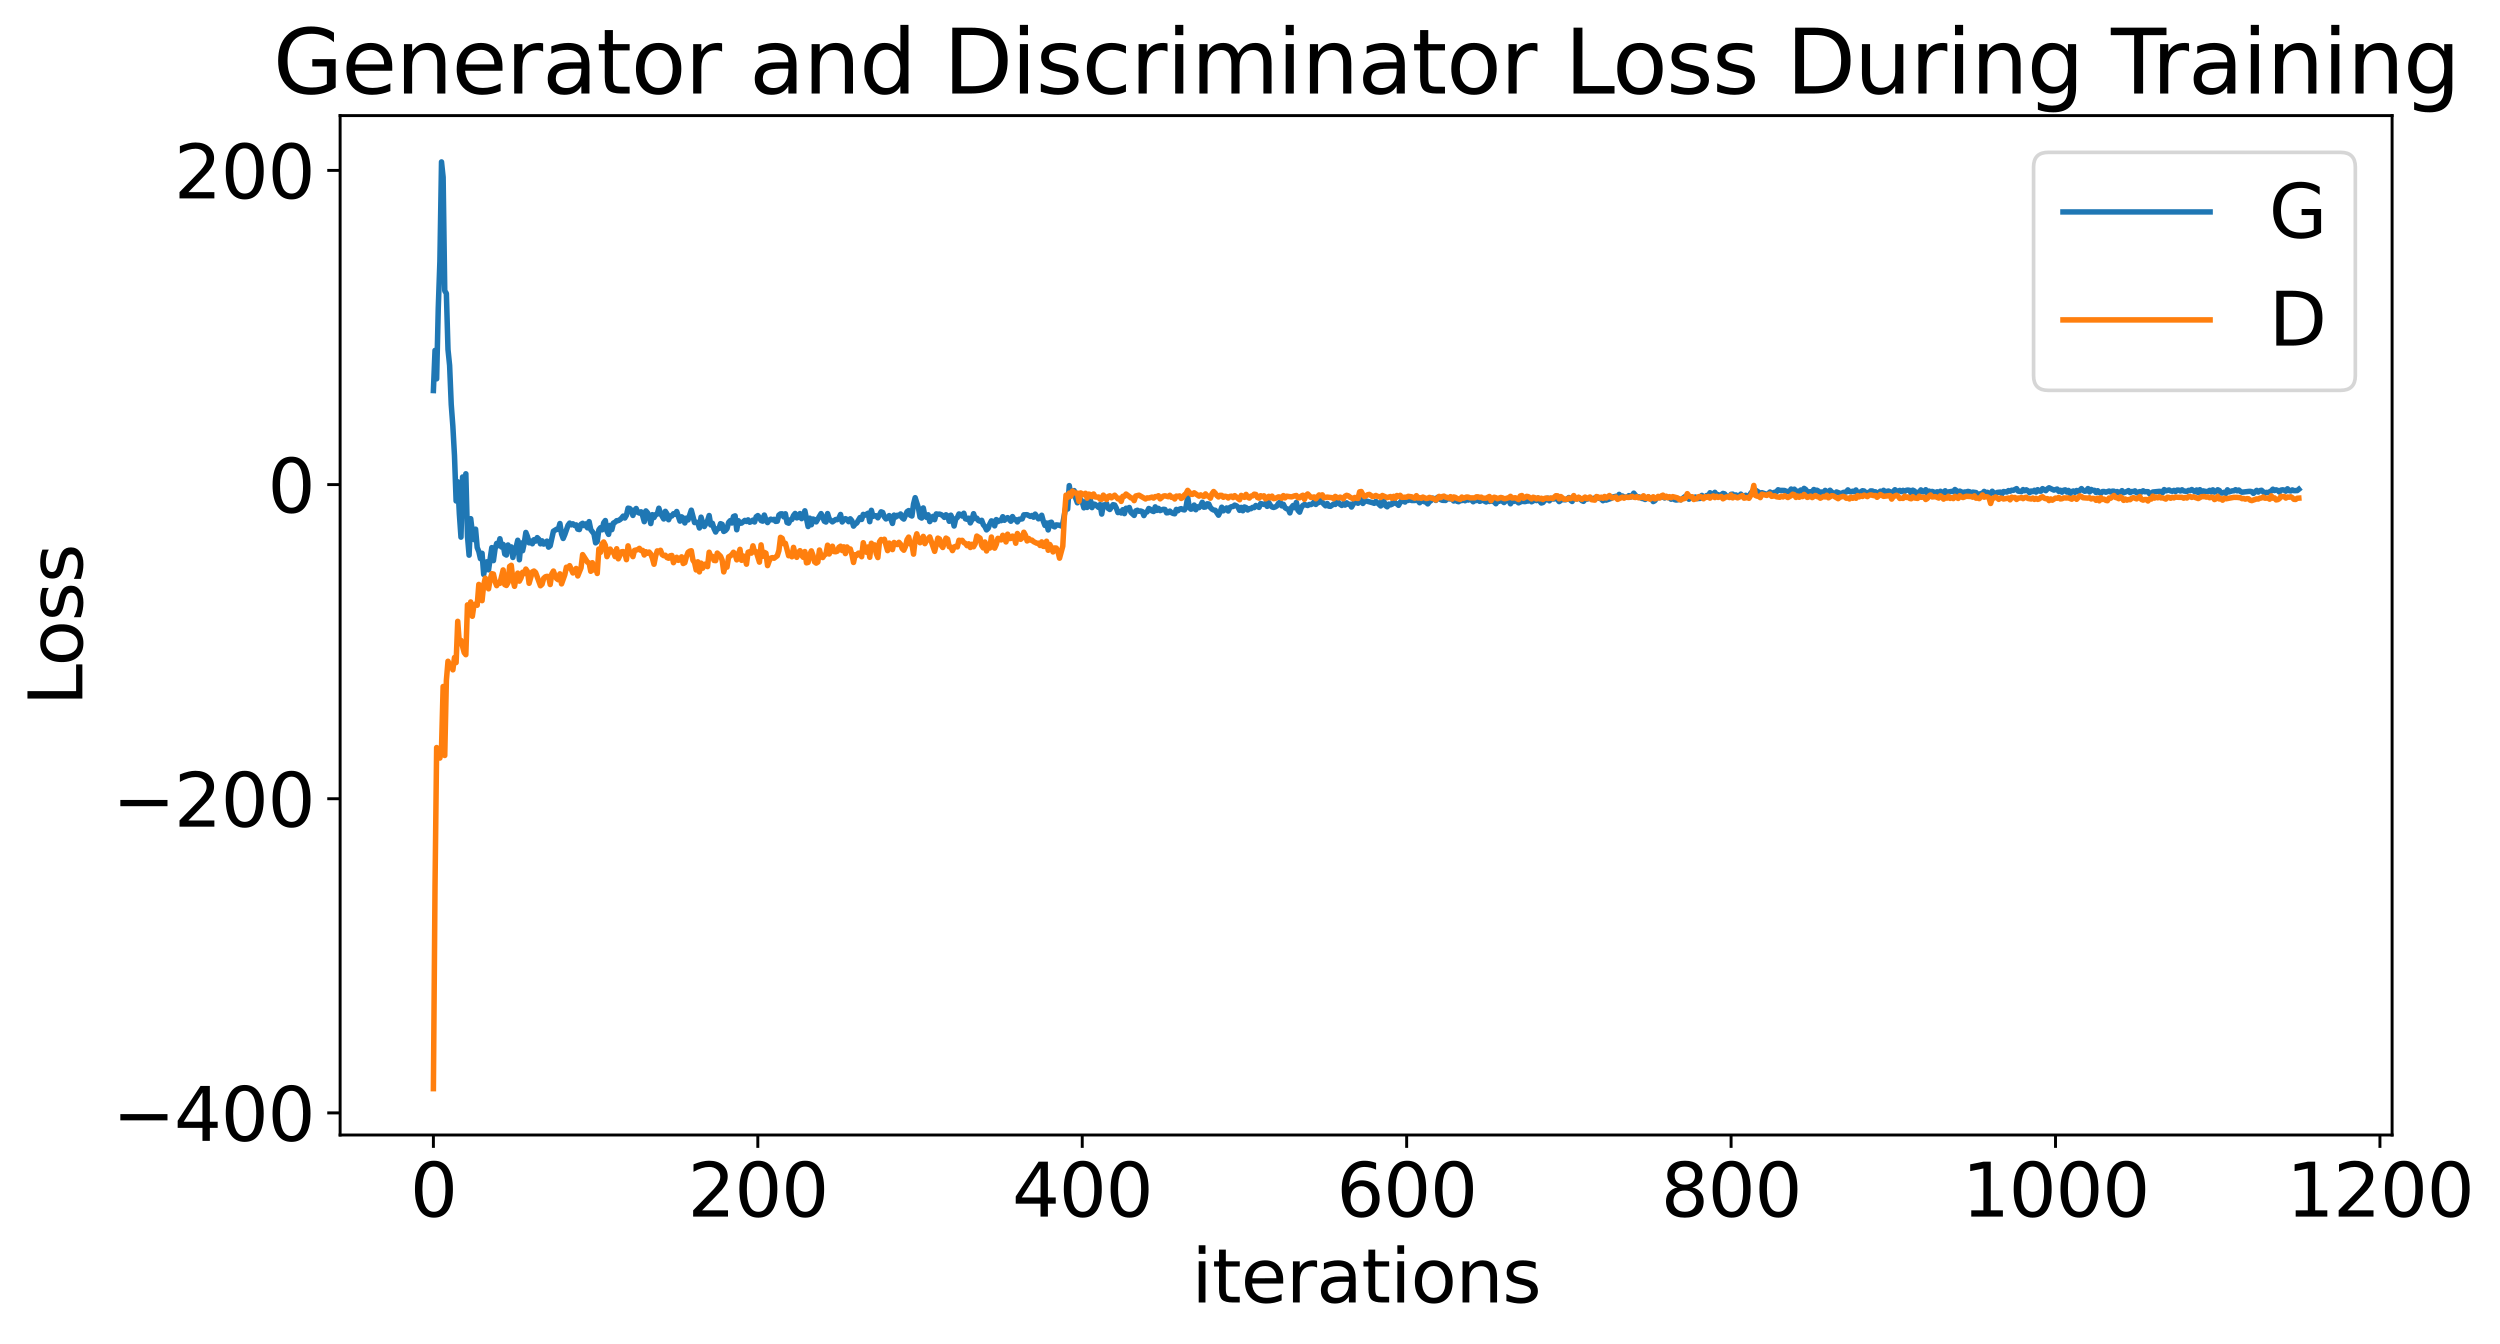 <?xml version="1.0" encoding="utf-8" standalone="no"?>
<!DOCTYPE svg PUBLIC "-//W3C//DTD SVG 1.1//EN"
  "http://www.w3.org/Graphics/SVG/1.1/DTD/svg11.dtd">
<svg xmlns:xlink="http://www.w3.org/1999/xlink" width="679.832pt" height="365.549pt" viewBox="0 0 679.832 365.549" xmlns="http://www.w3.org/2000/svg" version="1.1">
 <defs>
  <style type="text/css">*{stroke-linejoin: round; stroke-linecap: butt}</style>
 </defs>
 <g id="figure_1">
  <g id="patch_1">
   <path d="M 0 365.549 
L 679.832 365.549 
L 679.832 -0 
L 0 -0 
z
" style="fill: #ffffff"/>
  </g>
  <g id="axes_1">
   <g id="patch_2">
    <path d="M 92.491 308.636 
L 650.491 308.636 
L 650.491 31.436 
L 92.491 31.436 
z
" style="fill: #ffffff"/>
   </g>
   <g id="matplotlib.axis_1">
    <g id="xtick_1">
     <g id="line2d_1">
      <defs>
       <path id="m247eb441ce" d="M 0 0 
L 0 3.5 
" style="stroke: #000000; stroke-width: 0.8"/>
      </defs>
      <g>
       <use xlink:href="#m247eb441ce" x="117.854" y="308.636" style="stroke: #000000; stroke-width: 0.8"/>
      </g>
     </g>
     <g id="text_1">
      <!-- 0 -->
      <g transform="translate(111.492 330.833) scale(0.2 -0.2)">
       <defs>
        <path id="DejaVuSans-30" d="M 2034 4250 
Q 1547 4250 1301 3770 
Q 1056 3291 1056 2328 
Q 1056 1369 1301 889 
Q 1547 409 2034 409 
Q 2525 409 2770 889 
Q 3016 1369 3016 2328 
Q 3016 3291 2770 3770 
Q 2525 4250 2034 4250 
z
M 2034 4750 
Q 2819 4750 3233 4129 
Q 3647 3509 3647 2328 
Q 3647 1150 3233 529 
Q 2819 -91 2034 -91 
Q 1250 -91 836 529 
Q 422 1150 422 2328 
Q 422 3509 836 4129 
Q 1250 4750 2034 4750 
z
" transform="scale(0.016)"/>
       </defs>
       <use xlink:href="#DejaVuSans-30"/>
      </g>
     </g>
    </g>
    <g id="xtick_2">
     <g id="line2d_2">
      <g>
       <use xlink:href="#m247eb441ce" x="206.076" y="308.636" style="stroke: #000000; stroke-width: 0.8"/>
      </g>
     </g>
     <g id="text_2">
      <!-- 200 -->
      <g transform="translate(186.988 330.833) scale(0.2 -0.2)">
       <defs>
        <path id="DejaVuSans-32" d="M 1228 531 
L 3431 531 
L 3431 0 
L 469 0 
L 469 531 
Q 828 903 1448 1529 
Q 2069 2156 2228 2338 
Q 2531 2678 2651 2914 
Q 2772 3150 2772 3378 
Q 2772 3750 2511 3984 
Q 2250 4219 1831 4219 
Q 1534 4219 1204 4116 
Q 875 4013 500 3803 
L 500 4441 
Q 881 4594 1212 4672 
Q 1544 4750 1819 4750 
Q 2544 4750 2975 4387 
Q 3406 4025 3406 3419 
Q 3406 3131 3298 2873 
Q 3191 2616 2906 2266 
Q 2828 2175 2409 1742 
Q 1991 1309 1228 531 
z
" transform="scale(0.016)"/>
       </defs>
       <use xlink:href="#DejaVuSans-32"/>
       <use xlink:href="#DejaVuSans-30" x="63.623"/>
       <use xlink:href="#DejaVuSans-30" x="127.246"/>
      </g>
     </g>
    </g>
    <g id="xtick_3">
     <g id="line2d_3">
      <g>
       <use xlink:href="#m247eb441ce" x="294.297" y="308.636" style="stroke: #000000; stroke-width: 0.8"/>
      </g>
     </g>
     <g id="text_3">
      <!-- 400 -->
      <g transform="translate(275.209 330.833) scale(0.2 -0.2)">
       <defs>
        <path id="DejaVuSans-34" d="M 2419 4116 
L 825 1625 
L 2419 1625 
L 2419 4116 
z
M 2253 4666 
L 3047 4666 
L 3047 1625 
L 3713 1625 
L 3713 1100 
L 3047 1100 
L 3047 0 
L 2419 0 
L 2419 1100 
L 313 1100 
L 313 1709 
L 2253 4666 
z
" transform="scale(0.016)"/>
       </defs>
       <use xlink:href="#DejaVuSans-34"/>
       <use xlink:href="#DejaVuSans-30" x="63.623"/>
       <use xlink:href="#DejaVuSans-30" x="127.246"/>
      </g>
     </g>
    </g>
    <g id="xtick_4">
     <g id="line2d_4">
      <g>
       <use xlink:href="#m247eb441ce" x="382.518" y="308.636" style="stroke: #000000; stroke-width: 0.8"/>
      </g>
     </g>
     <g id="text_4">
      <!-- 600 -->
      <g transform="translate(363.431 330.833) scale(0.2 -0.2)">
       <defs>
        <path id="DejaVuSans-36" d="M 2113 2584 
Q 1688 2584 1439 2293 
Q 1191 2003 1191 1497 
Q 1191 994 1439 701 
Q 1688 409 2113 409 
Q 2538 409 2786 701 
Q 3034 994 3034 1497 
Q 3034 2003 2786 2293 
Q 2538 2584 2113 2584 
z
M 3366 4563 
L 3366 3988 
Q 3128 4100 2886 4159 
Q 2644 4219 2406 4219 
Q 1781 4219 1451 3797 
Q 1122 3375 1075 2522 
Q 1259 2794 1537 2939 
Q 1816 3084 2150 3084 
Q 2853 3084 3261 2657 
Q 3669 2231 3669 1497 
Q 3669 778 3244 343 
Q 2819 -91 2113 -91 
Q 1303 -91 875 529 
Q 447 1150 447 2328 
Q 447 3434 972 4092 
Q 1497 4750 2381 4750 
Q 2619 4750 2861 4703 
Q 3103 4656 3366 4563 
z
" transform="scale(0.016)"/>
       </defs>
       <use xlink:href="#DejaVuSans-36"/>
       <use xlink:href="#DejaVuSans-30" x="63.623"/>
       <use xlink:href="#DejaVuSans-30" x="127.246"/>
      </g>
     </g>
    </g>
    <g id="xtick_5">
     <g id="line2d_5">
      <g>
       <use xlink:href="#m247eb441ce" x="470.74" y="308.636" style="stroke: #000000; stroke-width: 0.8"/>
      </g>
     </g>
     <g id="text_5">
      <!-- 800 -->
      <g transform="translate(451.652 330.833) scale(0.2 -0.2)">
       <defs>
        <path id="DejaVuSans-38" d="M 2034 2216 
Q 1584 2216 1326 1975 
Q 1069 1734 1069 1313 
Q 1069 891 1326 650 
Q 1584 409 2034 409 
Q 2484 409 2743 651 
Q 3003 894 3003 1313 
Q 3003 1734 2745 1975 
Q 2488 2216 2034 2216 
z
M 1403 2484 
Q 997 2584 770 2862 
Q 544 3141 544 3541 
Q 544 4100 942 4425 
Q 1341 4750 2034 4750 
Q 2731 4750 3128 4425 
Q 3525 4100 3525 3541 
Q 3525 3141 3298 2862 
Q 3072 2584 2669 2484 
Q 3125 2378 3379 2068 
Q 3634 1759 3634 1313 
Q 3634 634 3220 271 
Q 2806 -91 2034 -91 
Q 1263 -91 848 271 
Q 434 634 434 1313 
Q 434 1759 690 2068 
Q 947 2378 1403 2484 
z
M 1172 3481 
Q 1172 3119 1398 2916 
Q 1625 2713 2034 2713 
Q 2441 2713 2670 2916 
Q 2900 3119 2900 3481 
Q 2900 3844 2670 4047 
Q 2441 4250 2034 4250 
Q 1625 4250 1398 4047 
Q 1172 3844 1172 3481 
z
" transform="scale(0.016)"/>
       </defs>
       <use xlink:href="#DejaVuSans-38"/>
       <use xlink:href="#DejaVuSans-30" x="63.623"/>
       <use xlink:href="#DejaVuSans-30" x="127.246"/>
      </g>
     </g>
    </g>
    <g id="xtick_6">
     <g id="line2d_6">
      <g>
       <use xlink:href="#m247eb441ce" x="558.961" y="308.636" style="stroke: #000000; stroke-width: 0.8"/>
      </g>
     </g>
     <g id="text_6">
      <!-- 1000 -->
      <g transform="translate(533.511 330.833) scale(0.2 -0.2)">
       <defs>
        <path id="DejaVuSans-31" d="M 794 531 
L 1825 531 
L 1825 4091 
L 703 3866 
L 703 4441 
L 1819 4666 
L 2450 4666 
L 2450 531 
L 3481 531 
L 3481 0 
L 794 0 
L 794 531 
z
" transform="scale(0.016)"/>
       </defs>
       <use xlink:href="#DejaVuSans-31"/>
       <use xlink:href="#DejaVuSans-30" x="63.623"/>
       <use xlink:href="#DejaVuSans-30" x="127.246"/>
       <use xlink:href="#DejaVuSans-30" x="190.869"/>
      </g>
     </g>
    </g>
    <g id="xtick_7">
     <g id="line2d_7">
      <g>
       <use xlink:href="#m247eb441ce" x="647.182" y="308.636" style="stroke: #000000; stroke-width: 0.8"/>
      </g>
     </g>
     <g id="text_7">
      <!-- 1200 -->
      <g transform="translate(621.732 330.833) scale(0.2 -0.2)">
       <use xlink:href="#DejaVuSans-31"/>
       <use xlink:href="#DejaVuSans-32" x="63.623"/>
       <use xlink:href="#DejaVuSans-30" x="127.246"/>
       <use xlink:href="#DejaVuSans-30" x="190.869"/>
      </g>
     </g>
    </g>
    <g id="text_8">
     <!-- iterations -->
     <g transform="translate(324.036 354.189) scale(0.2 -0.2)">
      <defs>
       <path id="DejaVuSans-69" d="M 603 3500 
L 1178 3500 
L 1178 0 
L 603 0 
L 603 3500 
z
M 603 4863 
L 1178 4863 
L 1178 4134 
L 603 4134 
L 603 4863 
z
" transform="scale(0.016)"/>
       <path id="DejaVuSans-74" d="M 1172 4494 
L 1172 3500 
L 2356 3500 
L 2356 3053 
L 1172 3053 
L 1172 1153 
Q 1172 725 1289 603 
Q 1406 481 1766 481 
L 2356 481 
L 2356 0 
L 1766 0 
Q 1100 0 847 248 
Q 594 497 594 1153 
L 594 3053 
L 172 3053 
L 172 3500 
L 594 3500 
L 594 4494 
L 1172 4494 
z
" transform="scale(0.016)"/>
       <path id="DejaVuSans-65" d="M 3597 1894 
L 3597 1613 
L 953 1613 
Q 991 1019 1311 708 
Q 1631 397 2203 397 
Q 2534 397 2845 478 
Q 3156 559 3463 722 
L 3463 178 
Q 3153 47 2828 -22 
Q 2503 -91 2169 -91 
Q 1331 -91 842 396 
Q 353 884 353 1716 
Q 353 2575 817 3079 
Q 1281 3584 2069 3584 
Q 2775 3584 3186 3129 
Q 3597 2675 3597 1894 
z
M 3022 2063 
Q 3016 2534 2758 2815 
Q 2500 3097 2075 3097 
Q 1594 3097 1305 2825 
Q 1016 2553 972 2059 
L 3022 2063 
z
" transform="scale(0.016)"/>
       <path id="DejaVuSans-72" d="M 2631 2963 
Q 2534 3019 2420 3045 
Q 2306 3072 2169 3072 
Q 1681 3072 1420 2755 
Q 1159 2438 1159 1844 
L 1159 0 
L 581 0 
L 581 3500 
L 1159 3500 
L 1159 2956 
Q 1341 3275 1631 3429 
Q 1922 3584 2338 3584 
Q 2397 3584 2469 3576 
Q 2541 3569 2628 3553 
L 2631 2963 
z
" transform="scale(0.016)"/>
       <path id="DejaVuSans-61" d="M 2194 1759 
Q 1497 1759 1228 1600 
Q 959 1441 959 1056 
Q 959 750 1161 570 
Q 1363 391 1709 391 
Q 2188 391 2477 730 
Q 2766 1069 2766 1631 
L 2766 1759 
L 2194 1759 
z
M 3341 1997 
L 3341 0 
L 2766 0 
L 2766 531 
Q 2569 213 2275 61 
Q 1981 -91 1556 -91 
Q 1019 -91 701 211 
Q 384 513 384 1019 
Q 384 1609 779 1909 
Q 1175 2209 1959 2209 
L 2766 2209 
L 2766 2266 
Q 2766 2663 2505 2880 
Q 2244 3097 1772 3097 
Q 1472 3097 1187 3025 
Q 903 2953 641 2809 
L 641 3341 
Q 956 3463 1253 3523 
Q 1550 3584 1831 3584 
Q 2591 3584 2966 3190 
Q 3341 2797 3341 1997 
z
" transform="scale(0.016)"/>
       <path id="DejaVuSans-6f" d="M 1959 3097 
Q 1497 3097 1228 2736 
Q 959 2375 959 1747 
Q 959 1119 1226 758 
Q 1494 397 1959 397 
Q 2419 397 2687 759 
Q 2956 1122 2956 1747 
Q 2956 2369 2687 2733 
Q 2419 3097 1959 3097 
z
M 1959 3584 
Q 2709 3584 3137 3096 
Q 3566 2609 3566 1747 
Q 3566 888 3137 398 
Q 2709 -91 1959 -91 
Q 1206 -91 779 398 
Q 353 888 353 1747 
Q 353 2609 779 3096 
Q 1206 3584 1959 3584 
z
" transform="scale(0.016)"/>
       <path id="DejaVuSans-6e" d="M 3513 2113 
L 3513 0 
L 2938 0 
L 2938 2094 
Q 2938 2591 2744 2837 
Q 2550 3084 2163 3084 
Q 1697 3084 1428 2787 
Q 1159 2491 1159 1978 
L 1159 0 
L 581 0 
L 581 3500 
L 1159 3500 
L 1159 2956 
Q 1366 3272 1645 3428 
Q 1925 3584 2291 3584 
Q 2894 3584 3203 3211 
Q 3513 2838 3513 2113 
z
" transform="scale(0.016)"/>
       <path id="DejaVuSans-73" d="M 2834 3397 
L 2834 2853 
Q 2591 2978 2328 3040 
Q 2066 3103 1784 3103 
Q 1356 3103 1142 2972 
Q 928 2841 928 2578 
Q 928 2378 1081 2264 
Q 1234 2150 1697 2047 
L 1894 2003 
Q 2506 1872 2764 1633 
Q 3022 1394 3022 966 
Q 3022 478 2636 193 
Q 2250 -91 1575 -91 
Q 1294 -91 989 -36 
Q 684 19 347 128 
L 347 722 
Q 666 556 975 473 
Q 1284 391 1588 391 
Q 1994 391 2212 530 
Q 2431 669 2431 922 
Q 2431 1156 2273 1281 
Q 2116 1406 1581 1522 
L 1381 1569 
Q 847 1681 609 1914 
Q 372 2147 372 2553 
Q 372 3047 722 3315 
Q 1072 3584 1716 3584 
Q 2034 3584 2315 3537 
Q 2597 3491 2834 3397 
z
" transform="scale(0.016)"/>
      </defs>
      <use xlink:href="#DejaVuSans-69"/>
      <use xlink:href="#DejaVuSans-74" x="27.783"/>
      <use xlink:href="#DejaVuSans-65" x="66.992"/>
      <use xlink:href="#DejaVuSans-72" x="128.516"/>
      <use xlink:href="#DejaVuSans-61" x="169.629"/>
      <use xlink:href="#DejaVuSans-74" x="230.908"/>
      <use xlink:href="#DejaVuSans-69" x="270.117"/>
      <use xlink:href="#DejaVuSans-6f" x="297.9"/>
      <use xlink:href="#DejaVuSans-6e" x="359.082"/>
      <use xlink:href="#DejaVuSans-73" x="422.461"/>
     </g>
    </g>
   </g>
   <g id="matplotlib.axis_2">
    <g id="ytick_1">
     <g id="line2d_8">
      <defs>
       <path id="m8fb5b42204" d="M 0 0 
L -3.5 0 
" style="stroke: #000000; stroke-width: 0.8"/>
      </defs>
      <g>
       <use xlink:href="#m8fb5b42204" x="92.491" y="302.634" style="stroke: #000000; stroke-width: 0.8"/>
      </g>
     </g>
     <g id="text_9">
      <!-- −400 -->
      <g transform="translate(30.556 310.233) scale(0.2 -0.2)">
       <defs>
        <path id="DejaVuSans-2212" d="M 678 2272 
L 4684 2272 
L 4684 1741 
L 678 1741 
L 678 2272 
z
" transform="scale(0.016)"/>
       </defs>
       <use xlink:href="#DejaVuSans-2212"/>
       <use xlink:href="#DejaVuSans-34" x="83.789"/>
       <use xlink:href="#DejaVuSans-30" x="147.412"/>
       <use xlink:href="#DejaVuSans-30" x="211.035"/>
      </g>
     </g>
    </g>
    <g id="ytick_2">
     <g id="line2d_9">
      <g>
       <use xlink:href="#m8fb5b42204" x="92.491" y="217.204" style="stroke: #000000; stroke-width: 0.8"/>
      </g>
     </g>
     <g id="text_10">
      <!-- −200 -->
      <g transform="translate(30.556 224.803) scale(0.2 -0.2)">
       <use xlink:href="#DejaVuSans-2212"/>
       <use xlink:href="#DejaVuSans-32" x="83.789"/>
       <use xlink:href="#DejaVuSans-30" x="147.412"/>
       <use xlink:href="#DejaVuSans-30" x="211.035"/>
      </g>
     </g>
    </g>
    <g id="ytick_3">
     <g id="line2d_10">
      <g>
       <use xlink:href="#m8fb5b42204" x="92.491" y="131.774" style="stroke: #000000; stroke-width: 0.8"/>
      </g>
     </g>
     <g id="text_11">
      <!-- 0 -->
      <g transform="translate(72.766 139.373) scale(0.2 -0.2)">
       <use xlink:href="#DejaVuSans-30"/>
      </g>
     </g>
    </g>
    <g id="ytick_4">
     <g id="line2d_11">
      <g>
       <use xlink:href="#m8fb5b42204" x="92.491" y="46.344" style="stroke: #000000; stroke-width: 0.8"/>
      </g>
     </g>
     <g id="text_12">
      <!-- 200 -->
      <g transform="translate(47.316 53.943) scale(0.2 -0.2)">
       <use xlink:href="#DejaVuSans-32"/>
       <use xlink:href="#DejaVuSans-30" x="63.623"/>
       <use xlink:href="#DejaVuSans-30" x="127.246"/>
      </g>
     </g>
    </g>
    <g id="text_13">
     <!-- Loss -->
     <g transform="translate(22.397 191.971) rotate(-90) scale(0.2 -0.2)">
      <defs>
       <path id="DejaVuSans-4c" d="M 628 4666 
L 1259 4666 
L 1259 531 
L 3531 531 
L 3531 0 
L 628 0 
L 628 4666 
z
" transform="scale(0.016)"/>
      </defs>
      <use xlink:href="#DejaVuSans-4c"/>
      <use xlink:href="#DejaVuSans-6f" x="53.963"/>
      <use xlink:href="#DejaVuSans-73" x="115.145"/>
      <use xlink:href="#DejaVuSans-73" x="167.244"/>
     </g>
    </g>
   </g>
   <g id="line2d_12">
    <path d="M 117.854 106.201 
L 118.295 95.293 
L 118.736 103.013 
L 119.178 83.802 
L 119.619 71.07 
L 120.06 44.036 
L 120.501 48.202 
L 120.942 79.082 
L 121.383 79.801 
L 121.824 95.039 
L 122.265 99.384 
L 122.706 110.005 
L 123.148 115.933 
L 123.589 123.922 
L 124.03 136.223 
L 124.471 131.012 
L 124.912 139.741 
L 125.353 146.066 
L 125.794 129.712 
L 126.235 135.776 
L 126.676 128.84 
L 127.118 145.744 
L 127.559 150.966 
L 128 141.048 
L 128.441 144.709 
L 128.882 146.73 
L 129.323 143.903 
L 129.764 148.889 
L 130.205 149.977 
L 130.646 151.915 
L 131.087 150.461 
L 131.529 156.209 
L 131.97 153.818 
L 132.411 152.77 
L 132.852 154.957 
L 133.734 148.92 
L 134.175 152.45 
L 134.616 149.303 
L 135.057 147.781 
L 135.499 148.375 
L 135.94 146.504 
L 136.381 148.745 
L 136.822 148.044 
L 137.263 150.657 
L 137.704 150.932 
L 138.145 148.202 
L 138.586 149.697 
L 139.027 148.72 
L 139.468 151.591 
L 139.91 149.238 
L 140.351 148.782 
L 140.792 146.917 
L 141.233 152.215 
L 141.674 147.649 
L 142.115 149.753 
L 142.556 147.695 
L 142.997 144.795 
L 143.438 145.922 
L 143.88 147.615 
L 144.321 147.13 
L 144.762 147.865 
L 145.203 146.771 
L 145.644 147.15 
L 146.085 146.202 
L 146.526 146.632 
L 146.967 147.882 
L 147.408 147.073 
L 147.85 147.952 
L 148.291 147.692 
L 148.732 147.157 
L 149.173 148.781 
L 149.614 148.414 
L 150.496 144.451 
L 151.378 143.911 
L 151.819 143.957 
L 152.261 142.369 
L 152.702 145.189 
L 153.143 146.419 
L 153.584 145.376 
L 154.466 142.844 
L 154.907 142.253 
L 155.348 142.718 
L 155.789 142.444 
L 156.231 142.872 
L 156.672 142.731 
L 157.113 143.888 
L 157.554 144.002 
L 157.995 142.575 
L 158.436 142.306 
L 158.877 142.938 
L 159.318 142.458 
L 159.759 143.532 
L 160.201 141.851 
L 160.642 144.015 
L 161.524 145.177 
L 161.965 147.615 
L 162.406 147.264 
L 162.847 144.074 
L 163.288 143.508 
L 163.729 144.077 
L 164.17 142.152 
L 164.612 141.557 
L 165.053 144.417 
L 165.494 145.316 
L 165.935 142.868 
L 166.376 144.028 
L 166.817 142.228 
L 167.258 142.014 
L 167.699 141.589 
L 168.14 141.571 
L 168.582 141.311 
L 169.023 140.918 
L 169.464 140.347 
L 169.905 140.862 
L 170.346 140.112 
L 170.787 138.192 
L 171.228 138.269 
L 171.669 138.718 
L 172.11 140.157 
L 172.551 138.766 
L 172.993 138.28 
L 173.434 139.324 
L 173.875 139.525 
L 174.316 139.18 
L 174.757 140.24 
L 175.198 141.858 
L 175.639 138.938 
L 176.08 139.449 
L 176.521 140.337 
L 176.963 142.371 
L 177.404 139.956 
L 177.845 140.734 
L 178.286 139.937 
L 178.727 139.804 
L 179.168 138.205 
L 179.609 139.587 
L 180.491 141.119 
L 180.933 139.052 
L 181.374 139.737 
L 181.815 141.329 
L 182.256 140.28 
L 182.697 140.314 
L 183.138 139.701 
L 183.579 139.86 
L 184.02 139.098 
L 184.902 141.703 
L 185.344 140.546 
L 185.785 140.869 
L 186.226 142.202 
L 186.667 140.898 
L 187.108 141.392 
L 187.99 138.738 
L 188.872 142.103 
L 189.314 141.988 
L 189.755 142.147 
L 190.196 143.574 
L 190.637 140.637 
L 191.078 142.175 
L 191.519 143.176 
L 192.401 141.614 
L 192.842 140.192 
L 193.284 142.751 
L 193.725 142.302 
L 194.166 143.746 
L 194.607 144.672 
L 195.048 143.789 
L 195.489 143.741 
L 195.93 142.406 
L 196.371 142.587 
L 196.812 144.513 
L 197.253 144.273 
L 197.695 143.77 
L 198.136 142.061 
L 198.577 141.581 
L 199.018 142.217 
L 199.459 140.462 
L 199.9 140.281 
L 200.341 144.055 
L 200.782 141.606 
L 201.223 142.299 
L 201.665 142.239 
L 202.547 141.52 
L 202.988 141.8 
L 203.429 141.371 
L 203.87 142.012 
L 204.311 141.834 
L 204.752 141.438 
L 205.193 141.943 
L 205.634 140.529 
L 206.076 140.209 
L 206.517 140.703 
L 206.958 141.555 
L 207.399 141.716 
L 207.84 140.066 
L 208.281 141.36 
L 208.722 142.103 
L 209.163 141.443 
L 209.604 141.18 
L 210.046 141.37 
L 210.487 141.233 
L 210.928 141.782 
L 211.369 141.728 
L 211.81 140.068 
L 212.251 139.741 
L 212.692 139.73 
L 213.133 140.555 
L 213.574 139.72 
L 214.016 142.083 
L 214.457 142.271 
L 214.898 141.36 
L 215.339 141.263 
L 215.78 140.203 
L 216.221 139.631 
L 216.662 140.828 
L 217.103 140.659 
L 217.544 139.661 
L 217.985 141.034 
L 218.427 140.479 
L 218.868 138.909 
L 219.75 143.176 
L 220.191 140.912 
L 220.632 142.694 
L 221.073 141.133 
L 221.514 141.298 
L 221.955 141.917 
L 222.838 140.398 
L 223.279 139.672 
L 223.72 140.569 
L 224.161 141.729 
L 224.602 141.956 
L 225.043 139.661 
L 225.484 141.116 
L 226.367 141.908 
L 227.249 141.272 
L 227.69 141.304 
L 228.131 140.884 
L 228.572 139.9 
L 229.013 141.94 
L 229.454 141.381 
L 229.895 141.044 
L 230.336 141.257 
L 230.778 141.861 
L 231.219 141.082 
L 231.66 141.623 
L 232.101 143.065 
L 232.542 142.509 
L 232.983 142.224 
L 233.865 140.742 
L 234.306 141.25 
L 234.748 139.882 
L 235.189 140.101 
L 236.071 139.565 
L 236.512 141.858 
L 236.953 138.773 
L 237.394 140.42 
L 237.835 140.257 
L 238.276 140.258 
L 238.718 140.809 
L 239.6 139.187 
L 240.041 139.36 
L 240.482 140.556 
L 240.923 141.113 
L 241.364 140.861 
L 241.805 140.21 
L 242.246 141.106 
L 242.687 142.337 
L 243.129 140.073 
L 243.57 140.602 
L 244.011 140.125 
L 244.452 140.266 
L 244.893 139.772 
L 245.334 140.821 
L 245.775 141.145 
L 246.657 139.142 
L 247.099 138.845 
L 247.54 140.094 
L 247.981 140.316 
L 248.422 137.06 
L 248.863 135.341 
L 249.745 138.126 
L 250.186 140.61 
L 250.627 140.872 
L 251.068 138.131 
L 251.51 140.283 
L 251.951 140.684 
L 252.392 139.987 
L 252.833 141.834 
L 253.715 140.418 
L 254.156 141.312 
L 254.597 139.75 
L 255.038 139.84 
L 255.48 139.798 
L 255.921 139.949 
L 256.362 140.22 
L 256.803 140.689 
L 257.244 139.985 
L 257.685 140.275 
L 258.126 141.752 
L 258.567 140.095 
L 259.008 141.106 
L 259.45 143.034 
L 259.891 141.115 
L 260.332 140.738 
L 260.773 139.765 
L 261.214 139.957 
L 261.655 140.338 
L 262.096 139.574 
L 262.537 141.083 
L 262.978 141.207 
L 263.419 140.915 
L 263.861 142.191 
L 264.302 141.337 
L 264.743 139.693 
L 265.184 141.001 
L 265.625 140.909 
L 266.066 141.553 
L 266.507 141.73 
L 266.948 141.491 
L 267.389 142.667 
L 267.831 143.195 
L 268.272 144.093 
L 268.713 143.682 
L 269.154 142.5 
L 269.595 141.642 
L 270.036 141.82 
L 270.477 142.998 
L 270.918 141.298 
L 271.359 141.846 
L 271.801 141.504 
L 272.242 141.585 
L 272.683 140.514 
L 273.124 141.486 
L 273.565 140.997 
L 274.006 140.769 
L 274.888 141.735 
L 275.329 140.479 
L 275.77 141.269 
L 276.212 141.301 
L 276.653 141.925 
L 277.094 141.22 
L 277.976 141.096 
L 278.417 140.001 
L 279.299 139.961 
L 280.182 140.421 
L 280.623 140.187 
L 281.064 140.647 
L 281.505 139.811 
L 282.387 141.081 
L 282.828 140.893 
L 283.269 140.118 
L 283.71 141.721 
L 284.151 142.881 
L 284.593 142.215 
L 285.034 144.1 
L 285.475 142.123 
L 285.916 142.008 
L 286.357 143.051 
L 286.798 143.274 
L 287.239 142.734 
L 288.121 142.832 
L 288.563 143.022 
L 289.004 142.35 
L 289.886 137.555 
L 290.327 138.422 
L 290.768 132.056 
L 291.209 134.866 
L 291.65 134.561 
L 292.091 133.417 
L 292.533 135.529 
L 292.974 136.721 
L 293.415 136.133 
L 293.856 135.806 
L 294.297 136.48 
L 294.738 138.092 
L 295.179 136.412 
L 295.62 137.985 
L 296.061 135.26 
L 296.502 135.859 
L 296.944 138.03 
L 297.385 137.059 
L 297.826 137.17 
L 298.708 137.964 
L 299.149 137.214 
L 299.59 139.79 
L 300.031 137.311 
L 300.472 137.759 
L 300.914 136.925 
L 301.355 138.246 
L 301.796 138.539 
L 302.678 137.244 
L 303.119 137.333 
L 303.56 138.163 
L 304.001 139.383 
L 304.442 139.122 
L 304.884 139.495 
L 305.325 138.612 
L 305.766 139.669 
L 306.207 138.211 
L 306.648 138.305 
L 307.089 138.008 
L 307.53 139.329 
L 308.412 140.157 
L 308.853 138.933 
L 309.295 138.755 
L 309.736 139.031 
L 310.177 138.952 
L 310.618 139.122 
L 311.059 140.201 
L 311.5 139.344 
L 311.941 139.197 
L 312.382 138.278 
L 312.823 138.508 
L 313.265 138.928 
L 313.706 139.094 
L 314.147 137.837 
L 314.588 138.795 
L 315.029 138.255 
L 315.47 138.846 
L 316.352 138.482 
L 316.793 138.543 
L 317.234 139.459 
L 317.676 139.401 
L 318.117 138.988 
L 318.558 139.401 
L 318.999 139.62 
L 319.44 139.714 
L 319.881 138.527 
L 320.322 138.884 
L 320.763 138.449 
L 321.204 138.319 
L 321.646 138.572 
L 322.087 138.663 
L 322.528 137.843 
L 322.969 135.219 
L 323.41 138.011 
L 323.851 138.464 
L 324.292 138.32 
L 324.733 137.345 
L 325.174 138.605 
L 325.616 137.814 
L 326.057 138.047 
L 326.498 137.48 
L 326.939 136.591 
L 327.38 137.926 
L 327.821 137.861 
L 328.262 136.996 
L 328.703 137.051 
L 329.144 138.01 
L 329.585 138.448 
L 330.027 138.695 
L 330.468 138.762 
L 331.35 140.098 
L 331.791 139.199 
L 332.232 137.933 
L 332.673 138.903 
L 333.555 138.133 
L 333.997 138.96 
L 334.438 138.016 
L 334.879 137.783 
L 335.32 137.729 
L 335.761 137.352 
L 336.202 137.535 
L 336.643 137.881 
L 337.084 138.774 
L 337.525 137.98 
L 337.967 138.89 
L 338.408 137.86 
L 338.849 138.036 
L 339.29 138.682 
L 339.731 138.314 
L 340.172 138.331 
L 340.613 137.975 
L 341.054 138.033 
L 341.495 137.463 
L 342.378 137.971 
L 342.819 136.936 
L 343.701 137.163 
L 344.142 136.946 
L 344.583 137.696 
L 345.024 136.667 
L 345.465 137.4 
L 345.906 137.865 
L 346.348 137.993 
L 346.789 137.847 
L 347.23 137.571 
L 347.671 136.85 
L 348.112 136.521 
L 348.553 137.562 
L 348.994 137.137 
L 349.435 138.046 
L 349.876 138.349 
L 350.318 138.443 
L 350.759 139.474 
L 351.2 137.995 
L 351.641 137.456 
L 352.082 138.067 
L 352.523 136.619 
L 352.964 138.786 
L 353.405 139.266 
L 353.846 138.051 
L 354.287 137.452 
L 354.729 137.196 
L 355.611 137.462 
L 356.052 137.178 
L 356.493 137.208 
L 356.934 136.974 
L 357.375 136.468 
L 357.816 137.17 
L 358.257 136.737 
L 358.699 136.623 
L 359.14 136.074 
L 360.022 137.12 
L 360.463 137.538 
L 360.904 136.917 
L 361.345 137.635 
L 361.786 137.687 
L 362.668 137.053 
L 363.11 137.172 
L 363.551 136.12 
L 364.433 137.156 
L 364.874 137.445 
L 365.315 136.953 
L 365.756 137.35 
L 366.197 136.735 
L 366.638 137.128 
L 367.08 137.106 
L 367.521 137.875 
L 368.403 136.361 
L 369.285 136.85 
L 369.726 135.736 
L 370.167 134.242 
L 370.608 136.9 
L 371.05 136.343 
L 371.491 136.228 
L 373.255 136.706 
L 373.696 136.869 
L 374.137 136.337 
L 375.461 137.581 
L 375.902 135.582 
L 376.343 136.373 
L 376.784 137.498 
L 377.225 137.813 
L 377.666 137.086 
L 378.107 137.294 
L 378.548 137.108 
L 378.989 136.084 
L 379.431 136.845 
L 379.872 136.989 
L 380.313 137.412 
L 380.754 136.633 
L 381.195 136.106 
L 382.077 136.519 
L 382.518 135.883 
L 382.959 136.074 
L 383.401 135.85 
L 383.842 136.101 
L 384.724 136.109 
L 385.165 135.828 
L 385.606 136.16 
L 386.047 136.708 
L 386.488 136.149 
L 387.812 136.573 
L 388.253 137.021 
L 388.694 136.422 
L 389.135 136.142 
L 389.576 135.461 
L 390.017 135.597 
L 390.458 136.081 
L 390.899 135.256 
L 391.34 135.402 
L 391.782 135.864 
L 392.223 136.049 
L 393.105 136.082 
L 393.546 135.296 
L 393.987 135.667 
L 394.869 135.688 
L 395.31 136.232 
L 395.751 135.878 
L 396.193 136.3 
L 396.634 136.433 
L 397.075 136.122 
L 397.516 136.113 
L 397.957 135.949 
L 398.398 136.171 
L 398.839 135.781 
L 399.28 135.988 
L 399.721 135.614 
L 400.163 135.939 
L 400.604 136.437 
L 401.045 136.129 
L 401.486 136.096 
L 401.927 135.921 
L 402.368 136.33 
L 402.809 136.176 
L 403.25 135.657 
L 403.691 136.279 
L 404.133 136.5 
L 404.574 135.696 
L 405.015 136.369 
L 405.456 136.248 
L 405.897 136.299 
L 406.338 136.489 
L 406.779 136.974 
L 407.22 136.304 
L 407.661 136.33 
L 408.102 136.094 
L 408.544 136.279 
L 408.985 136.656 
L 409.426 136.227 
L 409.867 135.975 
L 410.308 136.063 
L 410.749 136.99 
L 411.19 136.175 
L 411.631 136.353 
L 412.072 136.047 
L 412.955 136.742 
L 413.837 136.308 
L 414.719 136.413 
L 415.16 136.256 
L 415.601 136.244 
L 416.042 135.97 
L 416.484 136.447 
L 416.925 136.229 
L 417.366 135.584 
L 417.807 136.127 
L 418.248 135.438 
L 418.689 136.241 
L 419.13 136.778 
L 419.571 136.65 
L 420.012 136.11 
L 420.453 135.877 
L 420.895 135.464 
L 421.336 136.187 
L 421.777 135.511 
L 422.218 135.691 
L 422.659 135.681 
L 423.1 135.049 
L 423.541 135.842 
L 423.982 136.397 
L 424.423 136.093 
L 424.865 135.618 
L 425.306 135.904 
L 425.747 135.915 
L 426.188 135.683 
L 426.629 135.297 
L 427.07 135.992 
L 427.511 136.359 
L 427.952 135.626 
L 428.393 135.514 
L 428.834 135.662 
L 429.276 135.308 
L 429.717 135.584 
L 430.158 136.139 
L 430.599 136.33 
L 431.04 135.833 
L 431.922 135.627 
L 432.363 135.369 
L 432.804 135.595 
L 433.246 135.559 
L 434.128 135.299 
L 435.01 135.541 
L 435.451 135.716 
L 435.892 136.159 
L 436.333 135.896 
L 436.774 136 
L 438.098 135.536 
L 438.539 135.175 
L 439.421 134.962 
L 439.862 135.25 
L 440.303 134.444 
L 440.744 135.162 
L 441.185 134.873 
L 441.627 135.188 
L 442.509 135.233 
L 442.95 134.783 
L 443.391 135.172 
L 443.832 134.798 
L 444.273 134.11 
L 445.155 135.204 
L 445.597 135.104 
L 446.038 135.264 
L 446.479 135.544 
L 446.92 135.61 
L 447.361 135.819 
L 447.802 135.562 
L 448.243 135.151 
L 448.684 135.49 
L 449.125 135.618 
L 449.567 136.389 
L 450.008 136.16 
L 450.449 135.495 
L 451.331 135.165 
L 451.772 135.163 
L 452.213 134.982 
L 452.654 135.407 
L 453.095 135.167 
L 453.978 135.337 
L 454.419 135.753 
L 454.86 135.361 
L 455.301 135.841 
L 455.742 135.972 
L 456.183 135.934 
L 456.624 135.721 
L 457.065 135.913 
L 458.389 134.915 
L 458.83 134.843 
L 459.271 135.752 
L 459.712 135.282 
L 460.153 135.303 
L 460.594 135.437 
L 461.035 135.157 
L 461.476 135.591 
L 462.359 135.526 
L 462.8 134.718 
L 463.241 135.269 
L 463.682 135.069 
L 464.123 134.731 
L 464.564 134.875 
L 465.005 133.996 
L 465.446 134.768 
L 466.329 133.886 
L 466.77 134.532 
L 467.211 134.507 
L 467.652 134.883 
L 468.534 134.178 
L 468.975 134.304 
L 469.416 134.899 
L 470.299 135.135 
L 470.74 134.423 
L 471.181 134.374 
L 471.622 134.932 
L 472.063 134.592 
L 472.504 135.018 
L 472.945 134.859 
L 473.386 134.372 
L 473.827 134.899 
L 474.268 134.892 
L 474.71 134.687 
L 475.592 135.223 
L 476.033 134.212 
L 476.915 133.175 
L 477.356 133.272 
L 478.238 133.845 
L 478.68 134.15 
L 479.121 133.969 
L 480.003 134.288 
L 480.444 134.41 
L 480.885 134.201 
L 481.326 133.796 
L 481.767 134.128 
L 483.091 133.721 
L 483.532 133.183 
L 483.973 133.366 
L 484.855 133.368 
L 485.296 133.382 
L 485.737 133.606 
L 486.619 133.694 
L 487.061 132.989 
L 487.502 133.429 
L 487.943 133.032 
L 488.384 133.827 
L 488.825 133.564 
L 489.266 133.638 
L 489.707 133.251 
L 490.148 133.848 
L 490.589 132.813 
L 491.031 133.119 
L 491.472 133.748 
L 492.795 133.724 
L 493.236 133.123 
L 493.677 133.346 
L 494.118 133.318 
L 494.559 133.597 
L 495.001 134.069 
L 495.442 133.791 
L 495.883 134.29 
L 496.324 133.361 
L 496.765 134.101 
L 497.647 133.317 
L 498.088 133.79 
L 498.529 134.099 
L 498.97 134.257 
L 499.412 133.784 
L 500.735 134.287 
L 501.176 133.925 
L 502.058 133.787 
L 502.499 133.223 
L 502.94 133.679 
L 503.382 133.74 
L 503.823 133.579 
L 504.264 133.665 
L 504.705 133.247 
L 505.146 134.248 
L 506.469 133.448 
L 506.91 133.525 
L 507.351 134.057 
L 507.793 133.942 
L 508.234 134.341 
L 508.675 133.499 
L 509.116 133.501 
L 509.557 133.726 
L 509.998 133.744 
L 510.439 134.142 
L 510.88 134.083 
L 511.321 133.578 
L 511.763 133.85 
L 512.204 133.338 
L 512.645 133.756 
L 513.527 133.523 
L 514.409 133.938 
L 514.85 133.673 
L 515.291 133.175 
L 515.733 133.509 
L 516.174 133.59 
L 516.615 133.356 
L 517.056 133.682 
L 517.497 133.348 
L 517.938 133.633 
L 518.379 133.332 
L 518.82 133.269 
L 519.261 133.34 
L 519.702 134.076 
L 520.144 133.297 
L 520.585 133.51 
L 521.026 134.262 
L 521.467 133.874 
L 521.908 133.965 
L 522.349 133.225 
L 522.79 133.731 
L 523.231 133.719 
L 523.672 133.172 
L 524.114 134.115 
L 524.555 133.541 
L 524.996 133.746 
L 525.437 133.64 
L 526.319 133.984 
L 526.76 133.737 
L 527.201 134.384 
L 527.642 133.591 
L 528.084 134.078 
L 528.966 133.463 
L 529.407 134.36 
L 529.848 133.782 
L 530.73 133.625 
L 531.171 133.689 
L 531.612 133.12 
L 532.053 133.455 
L 532.495 134.265 
L 532.936 133.556 
L 533.818 133.96 
L 534.259 133.78 
L 534.7 133.796 
L 535.141 133.629 
L 535.582 133.722 
L 536.023 134.208 
L 536.465 133.825 
L 537.347 133.945 
L 537.788 134.41 
L 538.229 134.414 
L 538.67 134.212 
L 539.111 134.155 
L 539.552 133.633 
L 539.993 133.94 
L 540.434 133.881 
L 540.876 134.138 
L 541.317 134.221 
L 541.758 133.592 
L 542.199 134.119 
L 542.64 134.224 
L 543.081 133.907 
L 543.963 133.821 
L 544.404 134.29 
L 544.846 133.67 
L 545.728 133.8 
L 546.169 133.41 
L 546.61 133.571 
L 547.051 133.299 
L 547.492 133.338 
L 548.374 132.875 
L 548.816 133.555 
L 549.698 133.682 
L 550.139 133.133 
L 550.58 133.447 
L 551.021 133.199 
L 551.462 133.44 
L 551.903 133.989 
L 552.344 133.524 
L 552.785 133.683 
L 553.227 133.322 
L 553.668 133.817 
L 554.109 133.164 
L 554.55 133.525 
L 554.991 133.569 
L 555.432 132.88 
L 556.314 133.433 
L 556.755 132.95 
L 557.197 132.646 
L 558.52 133.273 
L 559.402 132.992 
L 559.843 133.614 
L 560.284 133.324 
L 560.725 133.84 
L 561.167 133.311 
L 561.608 133.209 
L 562.049 133.803 
L 562.49 133.365 
L 562.931 134.213 
L 563.372 133.685 
L 563.813 133.507 
L 564.254 133.891 
L 564.695 133.385 
L 565.136 133.749 
L 566.019 132.871 
L 566.46 133.347 
L 566.901 133.588 
L 567.342 133.486 
L 567.783 132.863 
L 568.224 133.768 
L 568.665 133.106 
L 569.106 133.37 
L 569.548 133.343 
L 569.989 133.93 
L 570.43 133.443 
L 570.871 133.922 
L 571.312 134.116 
L 571.753 133.667 
L 572.194 133.657 
L 572.635 133.853 
L 573.518 133.536 
L 573.959 133.795 
L 574.4 133.557 
L 574.841 133.574 
L 575.282 134.065 
L 575.723 133.672 
L 576.164 134.018 
L 576.605 133.817 
L 577.046 133.429 
L 577.487 133.988 
L 578.37 133.653 
L 578.811 133.412 
L 579.252 133.95 
L 579.693 133.672 
L 580.134 133.674 
L 580.575 133.487 
L 581.016 134.008 
L 581.899 133.68 
L 582.34 133.817 
L 582.781 133.466 
L 583.222 133.724 
L 584.104 133.704 
L 584.545 134.28 
L 584.986 134.183 
L 585.427 133.794 
L 587.192 133.614 
L 587.633 133.669 
L 588.074 133.963 
L 588.515 133.139 
L 588.956 133.478 
L 589.838 133.239 
L 590.28 133.494 
L 590.721 133.588 
L 591.162 133.357 
L 591.603 133.656 
L 592.044 133.264 
L 592.485 133.285 
L 592.926 133.509 
L 593.367 133.191 
L 593.808 133.503 
L 594.691 133.63 
L 595.132 133.345 
L 595.573 133.398 
L 596.014 133.122 
L 596.896 133.731 
L 597.337 133.246 
L 597.778 133.978 
L 598.219 133.161 
L 598.661 133.853 
L 599.102 133.485 
L 599.984 133.683 
L 600.425 133.626 
L 600.866 133.345 
L 601.307 133.803 
L 601.748 133.205 
L 602.189 133.82 
L 602.631 133.629 
L 603.072 133.188 
L 603.513 133.385 
L 603.954 134.064 
L 604.395 134.071 
L 604.836 133.864 
L 605.277 134.19 
L 605.718 133.202 
L 606.159 133.755 
L 607.042 133.478 
L 607.483 133.459 
L 607.924 133.163 
L 608.365 133.469 
L 608.806 133.261 
L 609.247 133.646 
L 609.688 133.844 
L 611.453 133.633 
L 611.894 133.607 
L 612.335 133.717 
L 612.776 134.16 
L 613.658 133.353 
L 614.099 133.802 
L 614.54 133.414 
L 614.982 133.327 
L 615.864 134.133 
L 616.305 133.895 
L 616.746 133.966 
L 617.628 133.5 
L 618.069 133.032 
L 618.51 133.402 
L 618.951 133.199 
L 619.393 133.371 
L 619.834 133.804 
L 620.275 133.273 
L 620.716 133.194 
L 621.157 133.276 
L 621.598 133.563 
L 622.039 132.919 
L 622.48 133.415 
L 622.921 133.501 
L 623.363 133.223 
L 623.804 133.431 
L 624.686 133.403 
L 625.127 133.049 
L 625.127 133.049 
" clip-path="url(#p130fdf5dfe)" style="fill: none; stroke: #1f77b4; stroke-width: 1.5; stroke-linecap: square"/>
   </g>
   <g id="line2d_13">
    <path d="M 117.854 296.036 
L 118.295 241.114 
L 118.736 203.289 
L 119.178 205.05 
L 119.619 206.143 
L 120.06 203.499 
L 120.501 186.686 
L 120.942 205.438 
L 121.383 185.019 
L 121.824 179.82 
L 122.265 180.821 
L 122.706 180.814 
L 123.148 182.147 
L 123.589 178.8 
L 124.03 180.178 
L 124.471 168.963 
L 124.912 174.974 
L 125.353 174.143 
L 126.235 177.477 
L 126.676 178.029 
L 127.118 164.488 
L 127.559 166.987 
L 128 163.693 
L 128.441 167.581 
L 128.882 164.552 
L 129.323 164.243 
L 129.764 164.583 
L 130.205 158.928 
L 130.646 159.597 
L 131.087 163.333 
L 131.529 159.064 
L 131.97 157.227 
L 132.852 160.115 
L 133.293 157.536 
L 133.734 156.008 
L 134.175 156.102 
L 134.616 158.114 
L 135.057 159.255 
L 135.499 158.372 
L 135.94 158.634 
L 136.822 154.988 
L 137.263 158.988 
L 137.704 159.204 
L 138.145 158.45 
L 138.586 154.021 
L 139.027 153.725 
L 139.468 157.614 
L 139.91 159.434 
L 140.351 157.18 
L 140.792 155.851 
L 141.233 158.029 
L 141.674 157.177 
L 142.115 155.614 
L 142.556 155.981 
L 142.997 154.754 
L 143.438 155.408 
L 143.88 158.616 
L 144.762 155.516 
L 145.203 155.289 
L 145.644 155.671 
L 146.967 159.281 
L 147.408 158.872 
L 147.85 157.263 
L 148.291 156.861 
L 148.732 156.725 
L 149.173 156.788 
L 149.614 158.944 
L 150.055 156.05 
L 150.496 155.294 
L 150.937 156.562 
L 151.378 157.363 
L 151.819 157.655 
L 152.261 156.047 
L 152.702 158.775 
L 153.584 156.305 
L 154.025 154.245 
L 154.466 154.474 
L 154.907 153.823 
L 155.789 155.804 
L 156.231 155.532 
L 156.672 154.587 
L 157.113 156.615 
L 157.995 154.424 
L 158.436 150.825 
L 159.759 152.889 
L 160.201 153.077 
L 160.642 155.35 
L 161.083 153.019 
L 161.524 155.002 
L 161.965 153.832 
L 162.406 155.944 
L 162.847 149.306 
L 163.288 150.203 
L 163.729 147.869 
L 164.17 147.384 
L 164.612 148.273 
L 165.053 151.364 
L 165.935 149.314 
L 166.376 150.087 
L 166.817 150.064 
L 167.258 151.354 
L 167.699 149.224 
L 168.14 151.955 
L 169.023 150.047 
L 169.464 149.992 
L 169.905 150.313 
L 170.346 152.187 
L 170.787 148.438 
L 171.228 150.236 
L 171.669 150.332 
L 172.11 151.363 
L 172.551 149.663 
L 173.434 149.462 
L 173.875 149.118 
L 174.316 149.697 
L 174.757 149.674 
L 175.198 150.916 
L 175.639 150.034 
L 176.08 150.453 
L 176.521 150.123 
L 176.963 150.654 
L 177.404 151.798 
L 177.845 153.433 
L 178.286 151.197 
L 178.727 149.81 
L 179.168 149.944 
L 179.609 149.64 
L 180.05 150.804 
L 180.491 151.108 
L 180.933 150.992 
L 181.374 151.624 
L 181.815 151.801 
L 182.256 151.139 
L 182.697 151.052 
L 183.138 153.007 
L 183.579 152.15 
L 184.02 151.548 
L 184.461 152.375 
L 184.902 152.168 
L 185.344 151.426 
L 185.785 153.236 
L 186.226 153.007 
L 186.667 151.353 
L 187.108 150.212 
L 187.549 149.878 
L 187.99 149.767 
L 188.431 152.334 
L 188.872 152.985 
L 189.314 154.989 
L 189.755 152.777 
L 190.196 155.511 
L 190.637 153.132 
L 191.078 154.506 
L 191.519 153.474 
L 191.96 153.384 
L 192.401 154.081 
L 192.842 150.174 
L 193.284 151.304 
L 193.725 151.289 
L 194.166 152.398 
L 194.607 152.457 
L 195.048 150.404 
L 195.93 151.257 
L 196.371 152.309 
L 196.812 155.515 
L 197.253 153.8 
L 197.695 154.223 
L 198.136 151.425 
L 198.577 151.191 
L 199.018 150.809 
L 199.459 150.18 
L 199.9 150.737 
L 200.341 152.238 
L 201.223 149.39 
L 201.665 152.367 
L 202.106 151.178 
L 202.547 151.578 
L 202.988 153.415 
L 203.429 150.168 
L 203.87 150.014 
L 204.311 150.414 
L 204.752 148.433 
L 205.193 150.092 
L 205.634 150.013 
L 206.517 152.863 
L 206.958 148.176 
L 207.399 151.276 
L 207.84 150.204 
L 208.281 150.429 
L 208.722 153.806 
L 209.163 152.565 
L 209.604 151.764 
L 210.046 151.635 
L 210.487 151.799 
L 211.369 151.136 
L 211.81 149.717 
L 212.251 146.125 
L 212.692 146.39 
L 213.133 147.846 
L 213.574 147.747 
L 214.457 151.12 
L 214.898 150.825 
L 215.339 151.403 
L 215.78 148.853 
L 216.221 150.662 
L 216.662 151.552 
L 217.103 150.23 
L 217.544 149.747 
L 217.985 151.023 
L 218.427 151.545 
L 218.868 149.99 
L 219.309 153.053 
L 219.75 152.928 
L 220.191 150.855 
L 220.632 149.804 
L 221.073 151.004 
L 221.514 152.796 
L 221.955 153.128 
L 222.397 152.848 
L 222.838 149.577 
L 223.279 151.199 
L 223.72 151.613 
L 224.161 150.939 
L 224.602 150.669 
L 225.043 148.261 
L 225.484 150.649 
L 225.925 149.748 
L 226.367 148.539 
L 226.808 149.983 
L 227.249 150.051 
L 227.69 149.887 
L 228.131 148.826 
L 228.572 148.534 
L 229.013 149.707 
L 229.454 148.706 
L 229.895 150.533 
L 230.336 148.741 
L 230.778 149.327 
L 231.219 149.28 
L 231.66 150.825 
L 232.101 152.944 
L 232.542 150.838 
L 232.983 151.038 
L 233.424 150.423 
L 233.865 150.42 
L 234.306 151.388 
L 234.748 147.587 
L 235.189 149.257 
L 235.63 150.178 
L 236.071 148.732 
L 236.512 151.537 
L 236.953 147.732 
L 237.394 148.94 
L 237.835 148.172 
L 238.276 150.539 
L 238.718 151.618 
L 239.159 147.332 
L 239.6 146.714 
L 240.041 147.042 
L 240.482 146.643 
L 241.364 149.735 
L 241.805 147.685 
L 242.246 148.928 
L 242.687 149.448 
L 243.129 147.521 
L 243.57 147.993 
L 244.011 148.075 
L 244.452 147.476 
L 244.893 147.987 
L 245.334 149.179 
L 245.775 149.618 
L 246.216 148.624 
L 246.657 146.765 
L 247.099 146.059 
L 247.54 147.941 
L 247.981 148.029 
L 248.422 150.687 
L 248.863 146.697 
L 249.304 145.166 
L 249.745 146.667 
L 250.186 147.581 
L 251.068 145.861 
L 251.51 147.828 
L 251.951 147.007 
L 252.833 146.009 
L 254.156 149.924 
L 255.038 146.337 
L 255.48 146.576 
L 255.921 148.284 
L 256.362 148.877 
L 257.244 146.334 
L 257.685 146.611 
L 258.126 148.682 
L 258.567 148.757 
L 259.008 149.724 
L 259.45 148.748 
L 259.891 148.559 
L 260.332 148.723 
L 260.773 146.922 
L 261.214 147.016 
L 261.655 146.944 
L 262.096 147.558 
L 262.537 147.766 
L 262.978 148.39 
L 263.419 147.878 
L 263.861 148.882 
L 264.302 148.014 
L 264.743 148.676 
L 265.184 147.872 
L 265.625 145.779 
L 266.507 146.343 
L 266.948 148.351 
L 267.389 148.989 
L 267.831 147.391 
L 268.272 149.821 
L 268.713 147.996 
L 269.154 149.032 
L 269.595 146.037 
L 270.036 148.672 
L 270.477 149.054 
L 270.918 148.049 
L 271.359 146.4 
L 272.242 146.825 
L 272.683 145.567 
L 273.124 146.2 
L 273.565 147.363 
L 274.006 145.266 
L 274.447 146.472 
L 274.888 146.406 
L 275.329 145.784 
L 275.77 145.925 
L 276.212 147.716 
L 276.653 145.079 
L 277.094 145.745 
L 277.535 146.659 
L 277.976 146.264 
L 278.417 144.737 
L 278.858 145.536 
L 279.299 147.098 
L 279.74 146.436 
L 280.182 146.879 
L 280.623 146.888 
L 281.064 147.295 
L 281.946 147.727 
L 282.387 147.716 
L 282.828 148.328 
L 283.269 147.361 
L 283.71 148.57 
L 284.151 148.591 
L 284.593 147.187 
L 285.034 149.633 
L 285.475 148.065 
L 285.916 148.881 
L 286.357 150.088 
L 286.798 149.006 
L 287.239 149.041 
L 287.68 149.919 
L 288.121 151.784 
L 289.004 148.517 
L 289.445 140.383 
L 289.886 134.645 
L 290.327 135.276 
L 290.768 134.095 
L 291.209 134.924 
L 291.65 133.544 
L 292.091 133.933 
L 292.533 134.109 
L 292.974 134.095 
L 293.415 136.329 
L 293.856 134.045 
L 294.738 134.511 
L 295.179 134.148 
L 295.62 135.463 
L 296.061 134.363 
L 296.502 134.486 
L 296.944 135.062 
L 297.385 134.333 
L 297.826 135.128 
L 298.267 135.193 
L 298.708 135.142 
L 299.149 135.747 
L 299.59 135.766 
L 300.031 134.645 
L 300.914 135.834 
L 301.355 135.006 
L 301.796 134.826 
L 302.237 135.366 
L 303.119 134.666 
L 304.001 135.652 
L 304.442 135.497 
L 304.884 136.35 
L 305.325 134.96 
L 305.766 134.958 
L 306.207 134.354 
L 307.089 135.022 
L 307.53 135.394 
L 307.971 135.447 
L 308.412 136.139 
L 308.853 134.877 
L 309.736 134.657 
L 311.5 135.683 
L 311.941 135.388 
L 312.382 135.432 
L 313.265 135.18 
L 313.706 135.438 
L 314.147 135.042 
L 314.588 135.045 
L 315.029 134.808 
L 315.47 135.656 
L 316.352 134.91 
L 316.793 134.823 
L 317.676 135.071 
L 318.117 134.689 
L 318.558 135.242 
L 318.999 135.183 
L 319.44 135.684 
L 319.881 134.908 
L 320.322 134.97 
L 320.763 134.856 
L 321.204 135.541 
L 321.646 135.282 
L 322.087 134.577 
L 322.528 134.21 
L 322.969 133.349 
L 323.851 134.399 
L 324.292 134.43 
L 324.733 134.007 
L 326.057 134.912 
L 326.498 134.577 
L 327.38 135.02 
L 327.821 134.312 
L 328.262 134.842 
L 328.703 134.92 
L 329.144 135.478 
L 329.585 134.259 
L 330.027 133.663 
L 330.468 134.132 
L 330.909 134.765 
L 331.35 135.133 
L 331.791 134.691 
L 332.232 134.711 
L 332.673 135.23 
L 333.114 134.945 
L 333.555 135.026 
L 333.997 135.417 
L 334.438 134.993 
L 334.879 134.923 
L 335.32 135.305 
L 335.761 134.786 
L 337.084 135.906 
L 337.525 134.721 
L 338.408 135.252 
L 338.849 134.443 
L 339.29 135.202 
L 339.731 135.442 
L 340.172 134.903 
L 340.613 134.844 
L 341.054 134.391 
L 341.495 134.456 
L 341.936 135.274 
L 342.378 135.456 
L 342.819 134.804 
L 343.26 135.066 
L 343.701 134.831 
L 344.142 135.662 
L 344.583 135.422 
L 345.024 134.977 
L 345.465 135.405 
L 345.906 134.915 
L 346.348 135.611 
L 346.789 135.516 
L 347.671 135.115 
L 348.112 135.167 
L 348.553 135.493 
L 348.994 134.772 
L 349.435 135.387 
L 349.876 134.934 
L 351.2 135.123 
L 352.082 134.83 
L 352.523 134.748 
L 352.964 135.357 
L 353.405 135.359 
L 353.846 134.904 
L 354.287 134.677 
L 354.729 135.786 
L 355.17 134.71 
L 355.611 134.327 
L 356.493 135.273 
L 357.375 135.139 
L 357.816 135.628 
L 358.699 134.594 
L 359.14 134.781 
L 359.581 134.568 
L 360.022 135.358 
L 360.904 135.176 
L 362.227 135.343 
L 362.668 135.622 
L 363.11 134.996 
L 363.551 135.263 
L 363.992 135.392 
L 364.433 135.182 
L 365.315 135.627 
L 365.756 134.924 
L 366.197 134.696 
L 366.638 134.825 
L 367.08 135.175 
L 367.962 135.643 
L 368.403 135.277 
L 368.844 135.492 
L 369.285 135.542 
L 369.726 133.751 
L 370.167 133.664 
L 370.608 134.543 
L 371.05 135.042 
L 371.932 134.53 
L 372.373 134.444 
L 373.255 135.046 
L 373.696 134.948 
L 374.137 134.736 
L 374.578 134.974 
L 375.019 135.037 
L 375.461 135.282 
L 375.902 134.737 
L 377.225 135.32 
L 378.107 135.027 
L 378.548 135.499 
L 378.989 134.979 
L 379.431 135.473 
L 379.872 134.749 
L 380.313 135.014 
L 380.754 134.697 
L 381.195 135.248 
L 382.518 135.186 
L 382.959 134.967 
L 383.842 135.097 
L 384.724 135.475 
L 385.165 134.79 
L 385.606 135.423 
L 386.047 135.328 
L 386.488 135.526 
L 386.929 135.17 
L 387.812 135.565 
L 388.253 135.511 
L 388.694 135.261 
L 390.017 135.68 
L 390.458 135.989 
L 390.899 135.576 
L 391.34 134.988 
L 391.782 135.33 
L 392.223 135.024 
L 392.664 134.916 
L 393.105 135.199 
L 393.987 135.456 
L 394.428 135.056 
L 394.869 135.726 
L 395.31 135.143 
L 395.751 135.25 
L 396.193 135.539 
L 397.075 135.813 
L 397.516 135.164 
L 397.957 135.493 
L 398.839 135.141 
L 399.28 135.193 
L 399.721 135.384 
L 401.045 135.385 
L 401.486 135.101 
L 401.927 135.106 
L 402.368 135.277 
L 402.809 135.195 
L 403.25 135.478 
L 404.133 135.474 
L 405.015 135.021 
L 405.456 136.148 
L 405.897 135.472 
L 406.338 135.214 
L 406.779 135.344 
L 407.22 135.621 
L 408.102 135.277 
L 408.544 135.38 
L 408.985 135.609 
L 409.426 135.587 
L 410.308 135.319 
L 410.749 134.972 
L 411.19 135.433 
L 412.072 135.357 
L 412.955 135.86 
L 413.396 134.885 
L 413.837 134.75 
L 414.278 135.498 
L 415.16 134.981 
L 415.601 135.061 
L 416.484 135.68 
L 416.925 135.221 
L 417.366 135.356 
L 417.807 135.68 
L 418.248 135.384 
L 418.689 135.661 
L 419.13 135.489 
L 419.571 135.833 
L 420.012 135.536 
L 420.453 135.423 
L 420.895 135.566 
L 421.777 135.439 
L 422.218 135.573 
L 423.1 134.8 
L 423.541 134.83 
L 423.982 135.645 
L 424.423 135.036 
L 425.306 135.735 
L 426.188 135.754 
L 426.629 135.43 
L 427.07 135.601 
L 427.511 135.41 
L 427.952 134.766 
L 428.393 135.684 
L 428.834 135.719 
L 429.276 135.214 
L 430.158 135.805 
L 431.04 135.172 
L 431.481 135.612 
L 432.363 135.151 
L 432.804 135.883 
L 433.687 136.005 
L 434.128 135.025 
L 434.569 135.13 
L 435.01 135.477 
L 435.451 135.207 
L 435.892 135.499 
L 436.333 135.014 
L 436.774 135.423 
L 437.657 134.75 
L 438.098 135.217 
L 438.539 135.4 
L 439.421 135.133 
L 439.862 135.795 
L 441.185 135.181 
L 441.627 135.468 
L 442.068 135.175 
L 442.95 135.273 
L 443.832 134.972 
L 444.273 135.208 
L 444.714 135.286 
L 445.155 135.06 
L 445.597 135.372 
L 446.479 135.254 
L 446.92 134.819 
L 447.361 135.481 
L 447.802 135.529 
L 448.243 135.061 
L 448.684 135.75 
L 449.125 135.487 
L 449.567 135.09 
L 450.008 135.662 
L 450.449 135.517 
L 450.89 134.989 
L 451.331 135.431 
L 451.772 134.838 
L 452.213 134.65 
L 452.654 135.301 
L 453.095 134.934 
L 453.536 135.359 
L 453.978 135.066 
L 454.419 135.335 
L 454.86 135.051 
L 456.183 135.391 
L 456.624 135.822 
L 457.065 135.953 
L 457.506 135.624 
L 457.948 135.61 
L 458.389 135.424 
L 458.83 134.247 
L 459.271 134.871 
L 459.712 135.08 
L 460.153 135.078 
L 460.594 135.829 
L 461.476 135.539 
L 461.918 135.065 
L 462.359 135.02 
L 462.8 135.229 
L 463.241 135.634 
L 463.682 135.064 
L 464.123 135.25 
L 464.564 135 
L 465.005 135.461 
L 465.446 135.051 
L 465.887 134.858 
L 466.329 135.31 
L 466.77 134.966 
L 467.211 135.261 
L 468.093 134.994 
L 468.534 135.638 
L 469.416 135.126 
L 469.857 135.096 
L 470.299 135.292 
L 470.74 134.611 
L 471.181 135.391 
L 471.622 135.052 
L 472.504 135.386 
L 473.827 134.769 
L 474.268 135.463 
L 475.151 135.295 
L 475.592 135.509 
L 476.474 134.067 
L 476.915 132.015 
L 477.356 134.729 
L 477.797 134.913 
L 478.238 134.972 
L 478.68 135.318 
L 479.121 134.399 
L 480.444 134.722 
L 480.885 134.426 
L 481.326 134.353 
L 481.767 134.966 
L 482.65 134.823 
L 483.091 135.098 
L 483.973 135.223 
L 484.414 134.908 
L 484.855 135.133 
L 485.296 134.787 
L 486.178 135.293 
L 487.061 134.789 
L 487.502 134.39 
L 487.943 134.534 
L 488.384 135.269 
L 488.825 134.889 
L 489.266 135.227 
L 489.707 134.868 
L 490.148 135.046 
L 490.589 134.463 
L 491.472 135.265 
L 492.354 134.904 
L 492.795 135.307 
L 493.677 134.743 
L 494.118 135.031 
L 494.559 135.147 
L 495.001 135.471 
L 495.883 135 
L 496.324 135.131 
L 496.765 134.678 
L 497.206 135.366 
L 498.088 134.807 
L 498.529 134.832 
L 499.853 135.607 
L 500.294 135.233 
L 501.176 134.974 
L 501.617 135.108 
L 502.058 135.483 
L 502.499 135.426 
L 502.94 135.677 
L 503.382 135.164 
L 503.823 135.5 
L 504.264 135.159 
L 504.705 135.496 
L 505.146 134.768 
L 505.587 135.114 
L 506.028 134.849 
L 506.469 135.004 
L 506.91 134.641 
L 507.793 135.05 
L 508.234 134.7 
L 508.675 134.567 
L 509.557 134.781 
L 509.998 134.746 
L 510.439 135.228 
L 511.321 134.474 
L 512.204 134.972 
L 513.968 134.755 
L 514.409 135.718 
L 514.85 135.067 
L 515.733 134.684 
L 516.174 134.97 
L 516.615 135.545 
L 517.056 135.468 
L 517.497 135.532 
L 517.938 134.917 
L 518.379 135.272 
L 518.82 135.123 
L 519.261 135.528 
L 519.702 135.63 
L 520.144 135.041 
L 520.585 135.412 
L 521.467 135.535 
L 521.908 134.93 
L 522.349 135.224 
L 523.231 135.182 
L 523.672 135.824 
L 524.114 135.548 
L 524.555 134.905 
L 524.996 134.612 
L 525.437 135.134 
L 526.319 135.049 
L 527.201 135.44 
L 527.642 134.823 
L 528.084 135.1 
L 528.525 135.731 
L 528.966 135.34 
L 529.407 135.461 
L 529.848 134.946 
L 530.289 135.533 
L 530.73 135.338 
L 531.171 135.581 
L 531.612 134.973 
L 532.495 135.538 
L 532.936 134.802 
L 533.377 135.154 
L 533.818 135.292 
L 534.7 134.95 
L 536.023 135.031 
L 536.465 135.203 
L 536.906 134.841 
L 537.347 135.467 
L 537.788 135.438 
L 538.229 135.588 
L 539.111 134.588 
L 539.552 135.194 
L 539.993 135.083 
L 540.434 135.108 
L 540.876 135.372 
L 541.317 136.906 
L 541.758 135.533 
L 542.199 135.469 
L 542.64 135.145 
L 543.081 135.354 
L 543.522 135.791 
L 543.963 135.439 
L 544.404 135.499 
L 544.846 135.693 
L 545.728 135.515 
L 546.169 135.431 
L 546.61 135.918 
L 547.051 135.196 
L 547.492 135.36 
L 547.933 135.281 
L 548.374 135.82 
L 548.816 135.436 
L 549.257 135.443 
L 549.698 135.273 
L 550.139 135.597 
L 550.58 135.302 
L 551.021 135.212 
L 551.462 135.55 
L 552.344 135.694 
L 552.785 135.439 
L 553.227 135.796 
L 553.668 135.51 
L 554.109 135.795 
L 554.55 135.668 
L 554.991 135.235 
L 555.432 135.092 
L 555.873 135.454 
L 556.314 135.618 
L 556.755 135.598 
L 557.197 136.122 
L 557.638 135.677 
L 558.079 136.02 
L 558.961 135.448 
L 559.402 135.501 
L 559.843 135.258 
L 560.284 135.68 
L 560.725 135.617 
L 561.167 135.399 
L 562.049 135.413 
L 562.49 135.396 
L 563.372 135.751 
L 563.813 135.324 
L 564.254 135.367 
L 564.695 135.776 
L 565.578 134.848 
L 566.019 135.021 
L 566.46 135.349 
L 567.783 135.451 
L 568.224 135.349 
L 568.665 135.687 
L 569.106 135.509 
L 569.548 135.585 
L 569.989 136.047 
L 570.43 135.476 
L 570.871 136.19 
L 571.312 135.335 
L 571.753 135.807 
L 572.194 135.725 
L 572.635 136.06 
L 573.076 136.157 
L 573.518 135.431 
L 573.959 135.482 
L 574.841 134.741 
L 575.282 135.271 
L 575.723 135.378 
L 576.164 135.614 
L 576.605 135.102 
L 577.046 135.381 
L 577.487 136.065 
L 577.929 135.696 
L 578.37 136.006 
L 578.811 135.819 
L 579.252 135.876 
L 579.693 135.476 
L 580.134 135.323 
L 581.016 135.663 
L 581.899 135.033 
L 582.34 135.811 
L 582.781 136.001 
L 583.222 135.832 
L 583.663 135.825 
L 584.104 136.232 
L 584.545 135.64 
L 584.986 135.718 
L 585.427 134.917 
L 585.868 135.452 
L 586.31 135.177 
L 586.751 135.37 
L 587.192 135.052 
L 587.633 135.408 
L 588.074 135.364 
L 588.956 135.715 
L 589.397 135.214 
L 589.838 135.268 
L 590.28 135.492 
L 590.721 135.229 
L 591.162 135.396 
L 591.603 135.144 
L 592.044 135.222 
L 592.926 135.234 
L 593.367 135.231 
L 593.808 135.468 
L 594.25 135.276 
L 594.691 135.427 
L 595.132 135.035 
L 595.573 135.014 
L 596.014 135.257 
L 596.455 135.1 
L 597.778 135.57 
L 598.661 135.064 
L 599.543 135.04 
L 599.984 135.193 
L 600.425 135.108 
L 600.866 135.351 
L 601.307 135.176 
L 601.748 135.21 
L 602.189 135.842 
L 602.631 135.622 
L 603.072 134.982 
L 603.513 135.685 
L 603.954 135.603 
L 604.395 136.013 
L 604.836 135.477 
L 605.277 135.642 
L 607.483 135.241 
L 608.365 135.256 
L 609.247 135.348 
L 609.688 135.603 
L 610.129 135.547 
L 610.57 135.733 
L 611.012 135.59 
L 611.453 135.635 
L 611.894 136.003 
L 612.335 136.129 
L 613.658 135.663 
L 614.099 135.714 
L 614.54 135.465 
L 614.982 135.408 
L 615.423 135.152 
L 615.864 135.465 
L 616.746 135.455 
L 617.187 135.74 
L 617.628 134.846 
L 618.069 135.473 
L 618.51 135.392 
L 618.951 135.938 
L 619.393 135.866 
L 619.834 135.605 
L 620.275 134.99 
L 620.716 135.057 
L 621.157 135.008 
L 621.598 135.442 
L 622.039 135.145 
L 622.48 135.211 
L 622.921 135.089 
L 623.363 135.344 
L 623.804 135.788 
L 624.245 135.82 
L 624.686 135.495 
L 625.127 135.461 
L 625.127 135.461 
" clip-path="url(#p130fdf5dfe)" style="fill: none; stroke: #ff7f0e; stroke-width: 1.5; stroke-linecap: square"/>
   </g>
   <g id="patch_3">
    <path d="M 92.491 308.636 
L 92.491 31.436 
" style="fill: none; stroke: #000000; stroke-width: 0.8; stroke-linejoin: miter; stroke-linecap: square"/>
   </g>
   <g id="patch_4">
    <path d="M 650.491 308.636 
L 650.491 31.436 
" style="fill: none; stroke: #000000; stroke-width: 0.8; stroke-linejoin: miter; stroke-linecap: square"/>
   </g>
   <g id="patch_5">
    <path d="M 92.491 308.636 
L 650.491 308.636 
" style="fill: none; stroke: #000000; stroke-width: 0.8; stroke-linejoin: miter; stroke-linecap: square"/>
   </g>
   <g id="patch_6">
    <path d="M 92.491 31.436 
L 650.491 31.436 
" style="fill: none; stroke: #000000; stroke-width: 0.8; stroke-linejoin: miter; stroke-linecap: square"/>
   </g>
   <g id="text_14">
    <!-- Generator and Discriminator Loss During Training -->
    <g transform="translate(74.258 25.436) scale(0.24 -0.24)">
     <defs>
      <path id="DejaVuSans-47" d="M 3809 666 
L 3809 1919 
L 2778 1919 
L 2778 2438 
L 4434 2438 
L 4434 434 
Q 4069 175 3628 42 
Q 3188 -91 2688 -91 
Q 1594 -91 976 548 
Q 359 1188 359 2328 
Q 359 3472 976 4111 
Q 1594 4750 2688 4750 
Q 3144 4750 3555 4637 
Q 3966 4525 4313 4306 
L 4313 3634 
Q 3963 3931 3569 4081 
Q 3175 4231 2741 4231 
Q 1884 4231 1454 3753 
Q 1025 3275 1025 2328 
Q 1025 1384 1454 906 
Q 1884 428 2741 428 
Q 3075 428 3337 486 
Q 3600 544 3809 666 
z
" transform="scale(0.016)"/>
      <path id="DejaVuSans-20" transform="scale(0.016)"/>
      <path id="DejaVuSans-64" d="M 2906 2969 
L 2906 4863 
L 3481 4863 
L 3481 0 
L 2906 0 
L 2906 525 
Q 2725 213 2448 61 
Q 2172 -91 1784 -91 
Q 1150 -91 751 415 
Q 353 922 353 1747 
Q 353 2572 751 3078 
Q 1150 3584 1784 3584 
Q 2172 3584 2448 3432 
Q 2725 3281 2906 2969 
z
M 947 1747 
Q 947 1113 1208 752 
Q 1469 391 1925 391 
Q 2381 391 2643 752 
Q 2906 1113 2906 1747 
Q 2906 2381 2643 2742 
Q 2381 3103 1925 3103 
Q 1469 3103 1208 2742 
Q 947 2381 947 1747 
z
" transform="scale(0.016)"/>
      <path id="DejaVuSans-44" d="M 1259 4147 
L 1259 519 
L 2022 519 
Q 2988 519 3436 956 
Q 3884 1394 3884 2338 
Q 3884 3275 3436 3711 
Q 2988 4147 2022 4147 
L 1259 4147 
z
M 628 4666 
L 1925 4666 
Q 3281 4666 3915 4102 
Q 4550 3538 4550 2338 
Q 4550 1131 3912 565 
Q 3275 0 1925 0 
L 628 0 
L 628 4666 
z
" transform="scale(0.016)"/>
      <path id="DejaVuSans-63" d="M 3122 3366 
L 3122 2828 
Q 2878 2963 2633 3030 
Q 2388 3097 2138 3097 
Q 1578 3097 1268 2742 
Q 959 2388 959 1747 
Q 959 1106 1268 751 
Q 1578 397 2138 397 
Q 2388 397 2633 464 
Q 2878 531 3122 666 
L 3122 134 
Q 2881 22 2623 -34 
Q 2366 -91 2075 -91 
Q 1284 -91 818 406 
Q 353 903 353 1747 
Q 353 2603 823 3093 
Q 1294 3584 2113 3584 
Q 2378 3584 2631 3529 
Q 2884 3475 3122 3366 
z
" transform="scale(0.016)"/>
      <path id="DejaVuSans-6d" d="M 3328 2828 
Q 3544 3216 3844 3400 
Q 4144 3584 4550 3584 
Q 5097 3584 5394 3201 
Q 5691 2819 5691 2113 
L 5691 0 
L 5113 0 
L 5113 2094 
Q 5113 2597 4934 2840 
Q 4756 3084 4391 3084 
Q 3944 3084 3684 2787 
Q 3425 2491 3425 1978 
L 3425 0 
L 2847 0 
L 2847 2094 
Q 2847 2600 2669 2842 
Q 2491 3084 2119 3084 
Q 1678 3084 1418 2786 
Q 1159 2488 1159 1978 
L 1159 0 
L 581 0 
L 581 3500 
L 1159 3500 
L 1159 2956 
Q 1356 3278 1631 3431 
Q 1906 3584 2284 3584 
Q 2666 3584 2933 3390 
Q 3200 3197 3328 2828 
z
" transform="scale(0.016)"/>
      <path id="DejaVuSans-75" d="M 544 1381 
L 544 3500 
L 1119 3500 
L 1119 1403 
Q 1119 906 1312 657 
Q 1506 409 1894 409 
Q 2359 409 2629 706 
Q 2900 1003 2900 1516 
L 2900 3500 
L 3475 3500 
L 3475 0 
L 2900 0 
L 2900 538 
Q 2691 219 2414 64 
Q 2138 -91 1772 -91 
Q 1169 -91 856 284 
Q 544 659 544 1381 
z
M 1991 3584 
L 1991 3584 
z
" transform="scale(0.016)"/>
      <path id="DejaVuSans-67" d="M 2906 1791 
Q 2906 2416 2648 2759 
Q 2391 3103 1925 3103 
Q 1463 3103 1205 2759 
Q 947 2416 947 1791 
Q 947 1169 1205 825 
Q 1463 481 1925 481 
Q 2391 481 2648 825 
Q 2906 1169 2906 1791 
z
M 3481 434 
Q 3481 -459 3084 -895 
Q 2688 -1331 1869 -1331 
Q 1566 -1331 1297 -1286 
Q 1028 -1241 775 -1147 
L 775 -588 
Q 1028 -725 1275 -790 
Q 1522 -856 1778 -856 
Q 2344 -856 2625 -561 
Q 2906 -266 2906 331 
L 2906 616 
Q 2728 306 2450 153 
Q 2172 0 1784 0 
Q 1141 0 747 490 
Q 353 981 353 1791 
Q 353 2603 747 3093 
Q 1141 3584 1784 3584 
Q 2172 3584 2450 3431 
Q 2728 3278 2906 2969 
L 2906 3500 
L 3481 3500 
L 3481 434 
z
" transform="scale(0.016)"/>
      <path id="DejaVuSans-54" d="M -19 4666 
L 3928 4666 
L 3928 4134 
L 2272 4134 
L 2272 0 
L 1638 0 
L 1638 4134 
L -19 4134 
L -19 4666 
z
" transform="scale(0.016)"/>
     </defs>
     <use xlink:href="#DejaVuSans-47"/>
     <use xlink:href="#DejaVuSans-65" x="77.49"/>
     <use xlink:href="#DejaVuSans-6e" x="139.014"/>
     <use xlink:href="#DejaVuSans-65" x="202.393"/>
     <use xlink:href="#DejaVuSans-72" x="263.916"/>
     <use xlink:href="#DejaVuSans-61" x="305.029"/>
     <use xlink:href="#DejaVuSans-74" x="366.309"/>
     <use xlink:href="#DejaVuSans-6f" x="405.518"/>
     <use xlink:href="#DejaVuSans-72" x="466.699"/>
     <use xlink:href="#DejaVuSans-20" x="507.812"/>
     <use xlink:href="#DejaVuSans-61" x="539.6"/>
     <use xlink:href="#DejaVuSans-6e" x="600.879"/>
     <use xlink:href="#DejaVuSans-64" x="664.258"/>
     <use xlink:href="#DejaVuSans-20" x="727.734"/>
     <use xlink:href="#DejaVuSans-44" x="759.521"/>
     <use xlink:href="#DejaVuSans-69" x="836.523"/>
     <use xlink:href="#DejaVuSans-73" x="864.307"/>
     <use xlink:href="#DejaVuSans-63" x="916.406"/>
     <use xlink:href="#DejaVuSans-72" x="971.387"/>
     <use xlink:href="#DejaVuSans-69" x="1012.5"/>
     <use xlink:href="#DejaVuSans-6d" x="1040.283"/>
     <use xlink:href="#DejaVuSans-69" x="1137.695"/>
     <use xlink:href="#DejaVuSans-6e" x="1165.479"/>
     <use xlink:href="#DejaVuSans-61" x="1228.857"/>
     <use xlink:href="#DejaVuSans-74" x="1290.137"/>
     <use xlink:href="#DejaVuSans-6f" x="1329.346"/>
     <use xlink:href="#DejaVuSans-72" x="1390.527"/>
     <use xlink:href="#DejaVuSans-20" x="1431.641"/>
     <use xlink:href="#DejaVuSans-4c" x="1463.428"/>
     <use xlink:href="#DejaVuSans-6f" x="1517.391"/>
     <use xlink:href="#DejaVuSans-73" x="1578.572"/>
     <use xlink:href="#DejaVuSans-73" x="1630.672"/>
     <use xlink:href="#DejaVuSans-20" x="1682.771"/>
     <use xlink:href="#DejaVuSans-44" x="1714.559"/>
     <use xlink:href="#DejaVuSans-75" x="1791.561"/>
     <use xlink:href="#DejaVuSans-72" x="1854.939"/>
     <use xlink:href="#DejaVuSans-69" x="1896.053"/>
     <use xlink:href="#DejaVuSans-6e" x="1923.836"/>
     <use xlink:href="#DejaVuSans-67" x="1987.215"/>
     <use xlink:href="#DejaVuSans-20" x="2050.691"/>
     <use xlink:href="#DejaVuSans-54" x="2082.479"/>
     <use xlink:href="#DejaVuSans-72" x="2128.812"/>
     <use xlink:href="#DejaVuSans-61" x="2169.926"/>
     <use xlink:href="#DejaVuSans-69" x="2231.205"/>
     <use xlink:href="#DejaVuSans-6e" x="2258.988"/>
     <use xlink:href="#DejaVuSans-69" x="2322.367"/>
     <use xlink:href="#DejaVuSans-6e" x="2350.15"/>
     <use xlink:href="#DejaVuSans-67" x="2413.529"/>
    </g>
   </g>
   <g id="legend_1">
    <g id="patch_7">
     <path d="M 556.994 106.149 
L 636.491 106.149 
Q 640.491 106.149 640.491 102.149 
L 640.491 45.436 
Q 640.491 41.436 636.491 41.436 
L 556.994 41.436 
Q 552.994 41.436 552.994 45.436 
L 552.994 102.149 
Q 552.994 106.149 556.994 106.149 
z
" style="fill: #ffffff; opacity: 0.8; stroke: #cccccc; stroke-linejoin: miter"/>
    </g>
    <g id="line2d_14">
     <path d="M 560.994 57.633 
L 580.994 57.633 
L 600.994 57.633 
" style="fill: none; stroke: #1f77b4; stroke-width: 1.5; stroke-linecap: square"/>
    </g>
    <g id="text_15">
     <!-- G -->
     <g transform="translate(616.994 64.633) scale(0.2 -0.2)">
      <use xlink:href="#DejaVuSans-47"/>
     </g>
    </g>
    <g id="line2d_15">
     <path d="M 560.994 86.989 
L 580.994 86.989 
L 600.994 86.989 
" style="fill: none; stroke: #ff7f0e; stroke-width: 1.5; stroke-linecap: square"/>
    </g>
    <g id="text_16">
     <!-- D -->
     <g transform="translate(616.994 93.989) scale(0.2 -0.2)">
      <use xlink:href="#DejaVuSans-44"/>
     </g>
    </g>
   </g>
  </g>
 </g>
 <defs>
  <clipPath id="p130fdf5dfe">
   <rect x="92.491" y="31.436" width="558" height="277.2"/>
  </clipPath>
 </defs>
</svg>
